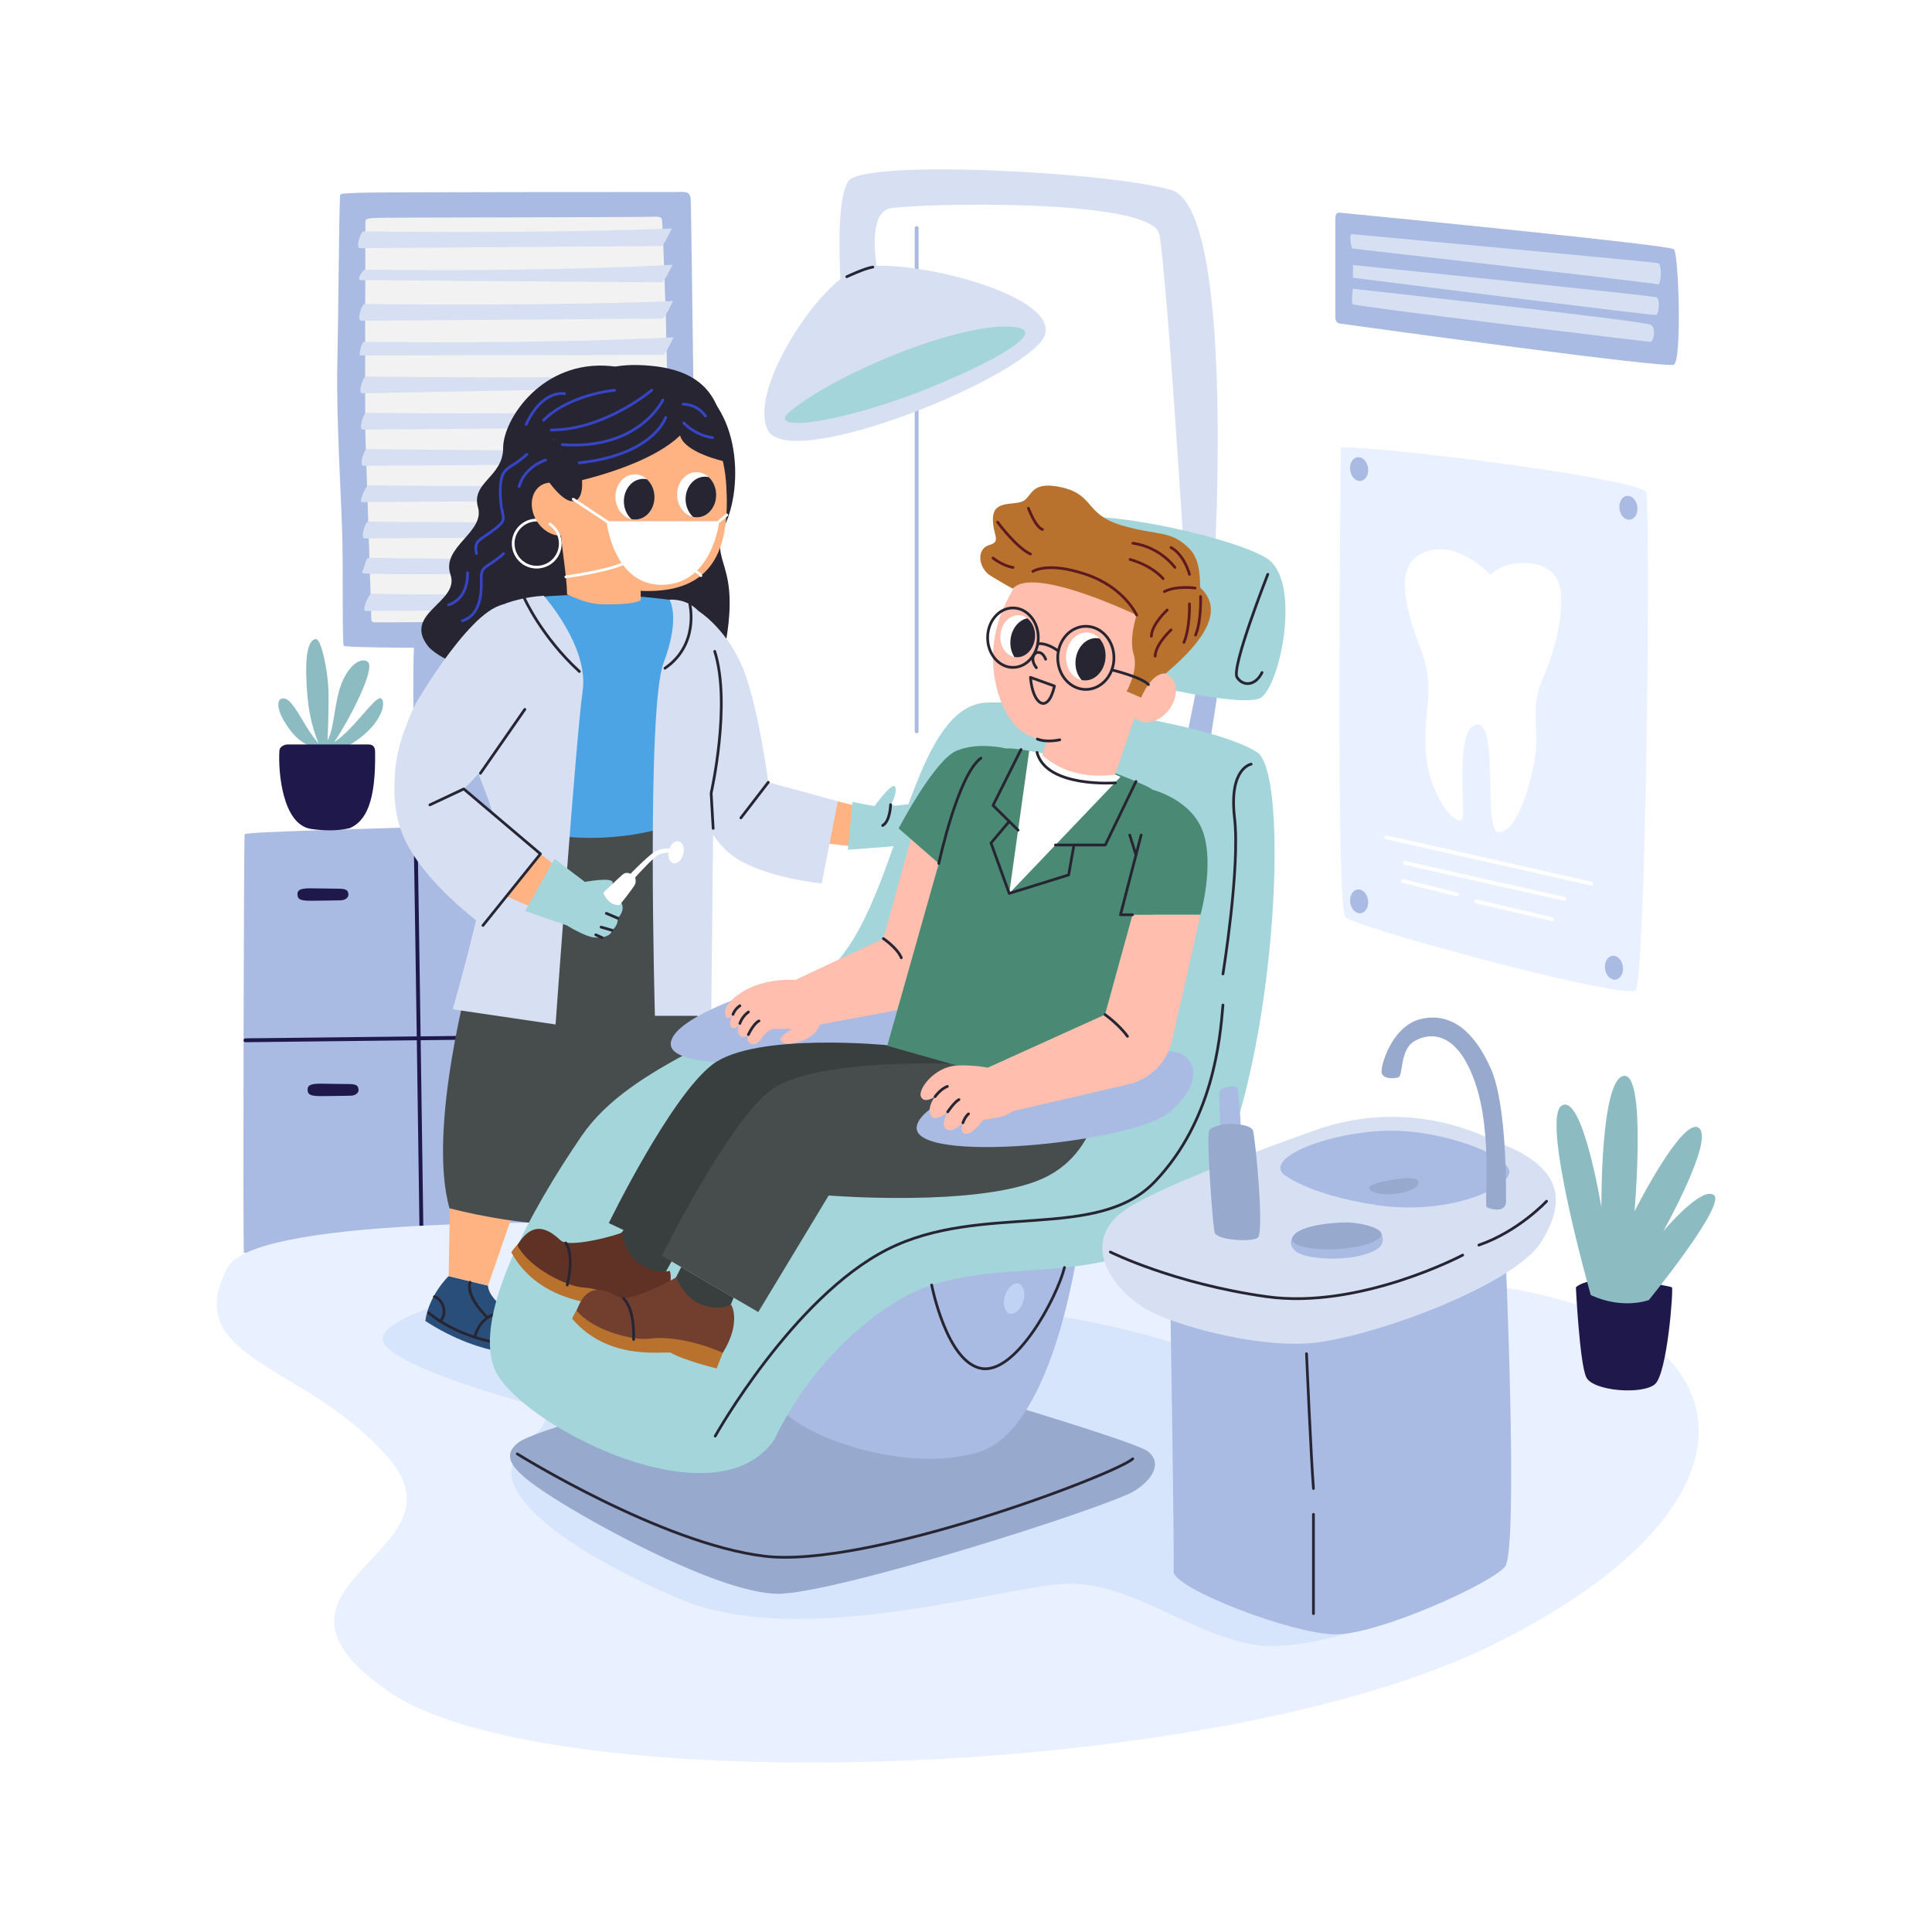 <?xml version="1.0" encoding="utf-8"?>
<!-- Generator: Adobe Illustrator 27.5.0, SVG Export Plug-In . SVG Version: 6.00 Build 0)  -->
<svg version="1.1" xmlns="http://www.w3.org/2000/svg" xmlns:xlink="http://www.w3.org/1999/xlink" x="0px" y="0px"
	 viewBox="0 0 500 500" style="enable-background:new 0 0 500 500;" xml:space="preserve">
<g id="BACKGROUND">
	<rect style="fill:#FFFFFF;" width="500" height="500"/>
</g>
<g id="OBJECTS">
	<g>
		<g>
			<g>
				<g>
					<path style="fill:#AABBE3;" d="M88.002,50.496c-0.303,6.966-0.403,30.742-0.707,44.069
						c-0.302,13.327,1.111,35.893,1.312,45.182c0.202,9.288-0.051,26.754,0.353,27.36c0.404,0.605,23.272,0.506,40.032,0.707
						c16.759,0.202,42.201-0.657,46.441-0.859c4.24-0.202,5.402-0.201,4.998-6.057c-0.405-5.856-1.464-105.967-1.667-109.19
						c-0.151-2.423-1.513-2.019-4.139-2.019c-2.626,0-78.346,0-81.779,0.201C89.414,50.091,88.203,49.991,88.002,50.496z"/>
					<path style="fill:#F2F2F2;" d="M96.685,161.048c5.906,0.152,72.995-0.757,75.267-0.757c2.271,0,2.271,0,2.422-1.211
						c0.152-1.212-1.968-69.058-1.968-72.693c0-3.635-0.909-28.472-1.06-29.228c-0.151-0.758,0-1.211-2.878-1.06
						c-2.877,0.15-70.268,0.15-71.632,0.302c-1.363,0.152-2.271,0.152-2.271,0.909c0,0.758-0.151,49.674,0,55.276
						c0.151,5.604,1.515,45.282,1.515,46.796C96.079,160.898,96.079,160.745,96.685,161.048z"/>
					<path style="fill:#D7DFF2;" d="M94.059,59.885c50.279,0.606,79.81-0.757,79.81-0.757s-2.12,4.544-2.726,4.544
						c-0.605,0-76.781,0.555-77.992,0.555C91.94,64.227,93.331,59.877,94.059,59.885z"/>
					<path style="fill:#D7DFF2;" d="M94.565,69.78c50.279,0.605,79.455-1.263,79.455-1.263s-2.119,4.544-2.726,4.544
						c-0.605,0-76.729-0.555-77.942-0.555C92.142,72.505,93.837,69.771,94.565,69.78z"/>
					<path style="fill:#D7DFF2;" d="M94.362,78.664c50.278,0.607,79.81-0.757,79.81-0.757s-2.121,4.543-2.727,4.543
						c-0.605,0-76.781,0.556-77.992,0.556C92.243,83.006,93.634,78.656,94.362,78.664z"/>
					<path style="fill:#D7DFF2;" d="M94.262,88.458c50.279,0.606,80.062-1.162,80.062-1.162s-2.12,4.543-2.725,4.543
						c-0.607,0-77.235,0.152-78.447,0.152C92.849,91.79,93.533,88.449,94.262,88.458z"/>
					<path style="fill:#D7DFF2;" d="M94.665,97.443c50.279,0.606,79.76-0.201,79.76-0.201s-0.91,3.029-1.515,3.029
						c-0.605,0-77.942,1.514-79.154,1.514C92.545,101.784,93.936,97.434,94.665,97.443z"/>
					<path style="fill:#D7DFF2;" d="M94.816,106.832c50.279,0.605,79.81-0.757,79.81-0.757s-2.12,4.543-2.725,4.543
						c-0.607,0-76.781,0.556-77.993,0.556S94.088,106.823,94.816,106.832z"/>
					<path style="fill:#D7DFF2;" d="M94.968,116.222c50.278,0.606,79.054,0.303,79.054,0.303s-1.364,3.483-1.971,3.483
						c-0.605,0-76.78,0.555-77.991,0.555C92.848,120.563,94.239,116.213,94.968,116.222z"/>
					<path style="fill:#D7DFF2;" d="M95.372,125.611c50.279,0.606,78.75-0.807,78.75-0.807s-2.019,4.644-2.625,4.644
						c-0.606,0-76.731,0.505-77.943,0.505C92.949,129.751,94.644,125.603,95.372,125.611z"/>
					<path style="fill:#D7DFF2;" d="M95.27,135.001c50.279,0.606,79.81-0.757,79.81-0.757s-2.12,4.543-2.726,4.543
						c-0.605,0-76.781,0.556-77.992,0.556C93.152,139.342,94.542,134.992,95.27,135.001z"/>
					<path style="fill:#D7DFF2;" d="M95.422,144.39c50.278,0.606,79.507-0.302,79.507-0.302s-1.111,3.634-1.716,3.634
						c-0.606,0-80.068,1.603-79.558,0.505C94.313,146.813,94.693,144.381,95.422,144.39z"/>
					<path style="fill:#D7DFF2;" d="M96.18,153.678c50.279,0.606,79.204-0.656,79.204-0.656s-1.059,4.594-1.666,4.594
						c-0.606,0-77.841,0.505-79.053,0.505C93.454,158.121,95.452,153.67,96.18,153.678z"/>
				</g>
				<g>
					<path style="fill:#AABBE3;" d="M63.106,324.194l91.964,0.441V163.917c-6.299,0-46.419,0.468-47.586,0.934
						c-1.166,0.466,0,49.218,0,49.218c-11.429,0.466-43.938,1.15-44.171,1.85C63.079,216.619,62.872,321.862,63.106,324.194z"/>
					<g>
						<g>
							<path style="fill:#1E194A;" d="M106.984,214.069c0.057,1.449,0.073,2.901,0.1,4.351c0.056,2.959,0.106,5.918,0.154,8.877
								c0.067,4.088,0.131,8.177,0.194,12.265c0.074,4.838,0.147,9.677,0.218,14.515c0.077,5.209,0.153,10.417,0.228,15.626
								c0.075,5.199,0.149,10.399,0.223,15.598c0.068,4.81,0.136,9.621,0.204,14.431c0.057,4.042,0.113,8.084,0.169,12.126
								c0.04,2.894,0.08,5.788,0.12,8.683c0.019,1.365,0.009,2.735,0.057,4.1c0.002,0.059,0.002,0.117,0.002,0.176
								c0.009,0.643,1.009,0.645,1,0c-0.013-0.937-0.026-1.873-0.039-2.81c-0.035-2.557-0.071-5.113-0.106-7.67
								c-0.053-3.797-0.106-7.594-0.159-11.391c-0.065-4.658-0.131-9.316-0.197-13.974c-0.073-5.139-0.146-10.279-0.22-15.418
								c-0.075-5.241-0.151-10.483-0.228-15.724c-0.073-4.964-0.147-9.927-0.222-14.891c-0.065-4.306-0.132-8.613-0.201-12.919
								c-0.052-3.27-0.106-6.539-0.165-9.809c-0.034-1.853-0.063-3.707-0.115-5.56c-0.005-0.194-0.011-0.388-0.019-0.582
								C107.959,213.427,106.959,213.424,106.984,214.069L106.984,214.069z"/>
						</g>
					</g>
					<g>
						<g>
							<path style="fill:#1E194A;" d="M63.521,269.727c0.814-0.009,1.627-0.018,2.441-0.028c2.215-0.025,4.429-0.051,6.644-0.076
								c3.275-0.037,6.551-0.075,9.826-0.112c3.996-0.046,7.993-0.091,11.989-0.137c4.378-0.05,8.755-0.1,13.133-0.15
								c4.419-0.05,8.838-0.101,13.257-0.151c4.12-0.047,8.241-0.094,12.361-0.141c3.482-0.04,6.964-0.079,10.446-0.119
								c2.504-0.029,5.007-0.057,7.511-0.086c1.184-0.014,2.373,0.004,3.556-0.04c0.05-0.002,0.101-0.001,0.152-0.002
								c0.643-0.007,0.645-1.007,0-1c-0.814,0.009-1.627,0.018-2.441,0.028c-2.215,0.025-4.429,0.051-6.644,0.076
								c-3.275,0.037-6.551,0.075-9.826,0.112c-3.997,0.046-7.993,0.091-11.99,0.137c-4.378,0.05-8.755,0.1-13.133,0.15
								c-4.419,0.05-8.838,0.101-13.257,0.151c-4.12,0.047-8.241,0.094-12.361,0.141c-3.482,0.04-6.964,0.079-10.446,0.119
								c-2.504,0.029-5.007,0.057-7.511,0.086c-1.184,0.013-2.373-0.004-3.556,0.041c-0.05,0.002-0.101,0.001-0.152,0.002
								C62.877,268.734,62.876,269.734,63.521,269.727L63.521,269.727z"/>
						</g>
					</g>
					<g>
						<g>
							<path style="fill:#1E194A;" d="M109.817,214.569c1.427-0.031,2.855-0.062,4.282-0.093c3.429-0.074,6.858-0.148,10.287-0.222
								c4.151-0.09,8.302-0.18,12.453-0.269c3.608-0.078,7.216-0.156,10.824-0.234c1.73-0.037,3.509,0.043,5.233-0.113
								c0.024-0.002,0.05-0.001,0.074-0.002c0.643-0.014,0.645-1.014,0-1c-1.427,0.031-2.855,0.062-4.282,0.093
								c-3.429,0.074-6.858,0.148-10.287,0.222c-4.151,0.09-8.302,0.179-12.453,0.269c-3.608,0.078-7.216,0.156-10.824,0.234
								c-1.73,0.037-3.509-0.043-5.233,0.113c-0.024,0.002-0.05,0.001-0.074,0.002C109.174,213.583,109.172,214.583,109.817,214.569
								L109.817,214.569z"/>
						</g>
					</g>
					<g>
						<path style="fill:#1E194A;" d="M127.015,173.387c-2.516,0-3.421,0.402-3.321,1.71c0.1,1.308,1.107,1.509,3.723,1.509
							c2.617,0,5.737-0.1,7.245-0.1c1.51,0,2.315-0.805,2.214-1.61c-0.101-0.805-0.303-1.409-2.415-1.409
							C132.347,173.487,129.33,173.387,127.015,173.387z"/>
					</g>
					<g>
						<path style="fill:#1E194A;" d="M127.19,229.894c-2.516,0-3.421,0.402-3.321,1.711c0.1,1.308,1.107,1.509,3.723,1.509
							c2.617,0,5.735-0.1,7.245-0.1c1.509,0,2.315-0.806,2.214-1.611c-0.101-0.804-0.302-1.408-2.415-1.408
							C132.523,229.995,129.505,229.894,127.19,229.894z"/>
					</g>
					<g>
						<path style="fill:#1E194A;" d="M80.304,229.894c-2.516,0-3.42,0.402-3.321,1.711c0.101,1.308,1.106,1.509,3.724,1.509
							c2.616,0,5.735-0.1,7.244-0.1s2.315-0.806,2.214-1.611c-0.101-0.804-0.301-1.408-2.415-1.408
							C85.637,229.995,82.62,229.894,80.304,229.894z"/>
					</g>
					<g>
						<path style="fill:#1E194A;" d="M82.928,280.454c-2.515,0-3.42,0.401-3.32,1.71c0.1,1.308,1.107,1.509,3.723,1.509
							c2.617,0,5.735-0.099,7.245-0.099s2.315-0.806,2.214-1.611c-0.101-0.804-0.302-1.409-2.415-1.409
							C88.261,280.554,85.243,280.454,82.928,280.454z"/>
					</g>
					<g>
						<path style="fill:#1E194A;" d="M127.015,279.754c-2.516,0-3.421,0.402-3.321,1.711c0.1,1.308,1.107,1.509,3.723,1.509
							c2.617,0,5.737-0.1,7.245-0.1c1.51,0,2.315-0.805,2.214-1.61c-0.101-0.804-0.303-1.409-2.415-1.409
							C132.347,279.854,129.33,279.754,127.015,279.754z"/>
					</g>
					<path style="fill:#8CBCC2;" d="M82.351,193.794c-4.454-1.133-6.57-3.548-8.684-6.945c-2.113-3.398-2.059-6.031-0.473-6.108
						c1.587-0.077,2.964,2.029,5.379,6.107c2.418,4.08,3.852,5.512,3.852,5.512c-1.813-4.682-2.944-8.908-3.172-17.667
						c-0.226-8.757,1.824-9.301,2.568-9.286c1.345,0.028,3.029,8.254,3.182,13.237c0.151,4.982-0.239,13.039-0.239,13.039
						c1.964-3.7,1.658-10.604,4-15.663c2.34-5.057,5.404-5.785,6.497-4.646c1.736,1.811-4.079,13.589-8.759,20.686
						c5.134-3.322,10.571-12.005,12.079-11.326c1.509,0.679,0.68,7.702-10.418,13.364C81.975,194.926,82.351,193.794,82.351,193.794
						z"/>
					<g>
						<path style="fill:#1E194A;" d="M72.308,194.322c-0.34,5.21,0.722,19.118,8.234,20.212c2.885,0.407,6.472,0.612,9.971-0.205
							c4.19-1.812,6.786-6.869,6.558-19.78c0-0.907-0.263-1.889-1.734-1.889c-1.473,0-19.82,0-20.838,0
							C73.479,192.661,72.308,193.34,72.308,194.322z"/>
					</g>
				</g>
			</g>
			<g>
				<path style="fill:#E9F0FF;" d="M58.952,328.006c-12.944,24.016,20.864,24.848,41.843,49.602
					c20.979,24.754-40.893,32.339,0,60.307c40.893,27.969,212.899,23.702,285.709-12.325s66.071-79.982,8.215-91.395
					C336.862,322.782,71.896,303.99,58.952,328.006z"/>
				<path style="fill:#D6E4FC;" d="M117.87,336.396c0,0-23.429,6.193-18,11.976c5.429,5.783,26.899,12.069,37.735,15.211
					c10.836,3.143-5.43,10.444-5.297,17.651c0.133,7.207,12.884,19.492,43.794,32.635c30.91,13.143,82.993-3.143,99.38-4
					c16.387-0.857,32.387,12.857,48.673,15.714c16.286,2.857,46.121-10.227,52.808-14.095c6.687-3.868,18.049-23.466-17.094-39.828
					c-35.143-16.363-64-33.618-124.571-33.848C174.728,337.583,117.87,336.396,117.87,336.396z"/>
			</g>
			<g>
				<path style="fill:#E9F0FF;" d="M347.025,115.805c0,0-1.456,118.79,1.165,121.544s72.287,21.451,75.054,18.939
					c2.767-2.512,4.01-125.282,2.767-128.843C424.767,123.884,357.455,115.42,347.025,115.805z"/>
				<path style="fill:#FFFFFF;" d="M385.676,148.73c0,0-8.055-8.916-16.513-6.005c-8.457,2.911-5.943,13.557-1.536,25.076
					c4.407,11.519,0.207,16.316,1.513,28.088c1.306,11.773,8.677,18.69,9.364,15.87c0.688-2.82-1.996-23.721,3.74-24.214
					c5.736-0.493,1.493,27.467,5.546,27.805c4.052,0.338,7.779-9.594,9.359-18.572c1.581-8.979-1.649-12.762,2.414-21.907
					c3.448-7.763,6.333-20.876,3.074-25.591C399.379,144.564,390.207,144.544,385.676,148.73z"/>
				<path style="fill:#AABBE3;" d="M354.051,232.947c0.236,1.7-0.607,3.221-1.882,3.398c-1.275,0.177-2.5-1.058-2.735-2.758
					c-0.236-1.7,0.607-3.221,1.882-3.398C352.591,230.012,353.816,231.247,354.051,232.947z"/>
				<path style="fill:#AABBE3;" d="M420.007,250.123c0.236,1.7-0.607,3.221-1.882,3.398c-1.275,0.177-2.5-1.058-2.735-2.758
					c-0.236-1.7,0.607-3.221,1.882-3.398C418.546,247.188,419.771,248.423,420.007,250.123z"/>
				<path style="fill:#AABBE3;" d="M354.051,121.079c0.236,1.7-0.607,3.221-1.882,3.398c-1.275,0.177-2.5-1.058-2.735-2.758
					c-0.236-1.7,0.607-3.221,1.882-3.398C352.591,118.144,353.816,119.379,354.051,121.079z"/>
				<path style="fill:#AABBE3;" d="M423.736,131.1c0.236,1.7-0.607,3.221-1.882,3.398c-1.275,0.177-2.499-1.058-2.735-2.758
					c-0.236-1.7,0.607-3.221,1.882-3.398S423.5,129.4,423.736,131.1z"/>
				
					<line style="fill:none;stroke:#FFFFFF;stroke-linecap:round;stroke-linejoin:round;stroke-miterlimit:10;" x1="358.734" y1="216.692" x2="411.872" y2="228.683"/>
				
					<line style="fill:none;stroke:#FFFFFF;stroke-linecap:round;stroke-linejoin:round;stroke-miterlimit:10;" x1="363.564" y1="223.323" x2="404.88" y2="232.645"/>
				
					<line style="fill:none;stroke:#FFFFFF;stroke-linecap:round;stroke-linejoin:round;stroke-miterlimit:10;" x1="363.046" y1="227.984" x2="377.029" y2="231.48"/>
				
					<line style="fill:none;stroke:#FFFFFF;stroke-linecap:round;stroke-linejoin:round;stroke-miterlimit:10;" x1="382.04" y1="233.266" x2="401.734" y2="237.889"/>
			</g>
			<g>
				<path style="fill:#1E194A;" d="M407.835,333.155c0,0,0.964,19.607,2.678,23.25c1.714,3.643,14.572,4.607,17.786,1.821
					c3.214-2.786,4.821-24.75,4.393-25.071C432.263,332.833,412.549,328.869,407.835,333.155z"/>
				<path style="fill:#8CBCC2;" d="M404.156,286.135c5.429-3.409,10.286,26.329,10.286,26.329s-0.286-32.881,5.714-34.023
					c6-1.143,2.857,35.041,2.857,35.041s12.34-24.47,16.599-21.613c4.258,2.857-9.17,26.786-9.17,26.786s10-11.896,13.143-9.341
					c3.143,2.555-16.857,27.126-16.857,27.126s-6.631,2.596-15.03-1.273C411.698,335.167,398.728,289.544,404.156,286.135z"/>
			</g>
			<g>
				<path style="fill:#AABBE3;" d="M345.579,58.093V82.21c0,0.78,0.488,1.435,1.147,1.526c10.166,1.409,84.535,11.668,86.483,10.635
					c2.091-1.109,1.255-28.636,0-29.861c-1.123-1.096-71.814-8.041-86.398-9.463C345.365,54.906,345.579,56.389,345.579,58.093z"/>
				<path style="fill:#D7DFF2;" d="M349.941,60.599c0,0,78.006,7.202,79.145,7.497c1.139,0.295,0.809,5.848-0.045,5.489
					c-0.853-0.359-79.131-9.275-79.131-9.275S348.844,60.497,349.941,60.599z"/>
				<path style="fill:#D7DFF2;" d="M350.161,68.592c0,0,77.572,7.912,78.568,8.348c0.995,0.436,0.536,4.286-0.037,4.566
					c-0.573,0.281-78.557-9.633-78.557-9.633L350.161,68.592z"/>
				<path style="fill:#D7DFF2;" d="M350.111,74.732c0,0,75.571,8.32,77.132,9.332c1.562,1.012,0.535,4.428-0.036,4.424
					c-0.571-0.005-76.705-9.189-77.129-9.764C349.654,78.15,350.111,74.732,350.111,74.732z"/>
			</g>
		</g>
		
			<line style="fill:none;stroke:#AABBE3;stroke-linecap:round;stroke-linejoin:round;stroke-miterlimit:10;" x1="237.228" y1="59.012" x2="237.228" y2="189.264"/>
	</g>
	<g>
		<g>
			<g>
				<path style="fill:#FFB383;" d="M216.208,207.244l-3.538,10.882c0,0,9.734,1.31,12.26,0.936l1.217-9.363L216.208,207.244z"/>
				<path style="fill:#272532;" d="M158.09,94.741c-17.656-1.706-27.878,13.699-27.878,21.207c0,7.508-8.363,8.873-6.505,15.357
					c1.858,6.484-9.602,10.238-7.124,17.405c2.478,7.167-12.39,9.897-5.885,18.429c6.505,8.532,71.242,27.643,76.508,2.389
					c5.266-25.254-4.336-22.865,0.62-34.127c4.956-11.262,3.407-34.468-14.248-38.564"/>
				<path style="fill:#2A4E7A;" d="M116.108,330.253c0,0-5.1,4.855-6.041,11.611c15.243,9.864,27.36,8.596,27.36,8.596l1.159-4.202
					c0.32-1.02,0.001-1.989-0.869-2.635c-2.696-2.002-11.234-6.525-11.422-10.9L116.108,330.253z"/>
				<path style="fill:#FFB383;" d="M123.633,271.602c0,0-6.648,11.19-6.929,26.225c-0.292,15.655-0.597,32.426-0.597,32.426
					l10.187,2.47l25.42-73.545c-5.388-12.216-10.034-18.223-13.937-18.024C132.708,241.413,127.632,251.695,123.633,271.602z"/>
				
					<path style="fill:none;stroke:#272532;stroke-width:0.709;stroke-linecap:round;stroke-linejoin:round;stroke-miterlimit:10;" d="
					M110.935,339.721c0,0,8.997,8.505,26.67,8.651"/>
				
					<path style="fill:none;stroke:#272532;stroke-width:0.709;stroke-linecap:round;stroke-linejoin:round;stroke-miterlimit:10;" d="
					M131.908,339.852c0,0-6.756-1.533-9.03,6.074"/>
				
					<path style="fill:none;stroke:#272532;stroke-width:0.709;stroke-linecap:round;stroke-linejoin:round;stroke-miterlimit:10;" d="
					M126.12,340.949c0,0-5.631-5.258-4.48-9.106"/>
				
					<path style="fill:none;stroke:#272532;stroke-width:0.709;stroke-linecap:round;stroke-linejoin:round;stroke-miterlimit:10;" d="
					M113.918,341.98c2.172-2.373,0.406-5.923-1.5-6.396"/>
				<path style="fill:#2A4E7A;" d="M163.446,334.154c0,0-3.495,6.113-2.462,12.855c17.43,5.085,28.676,0.399,28.676,0.399
					l-0.093-4.358c0.014-1.069-0.568-1.906-1.587-2.276c-3.157-1.145-12.632-3.033-14.066-7.172L163.446,334.154z"/>
				<path style="fill:#AC290E;" d="M155.005,275.636c0,0-3.165,16.637,0.874,31.122c4.205,15.083,7.568,27.395,7.568,27.395
					l10.468-0.551l4.437-77.913c-8.661-10.16-14.833-14.586-18.516-13.277C155.051,244.113,153.134,255.419,155.005,275.636z"/>
				
					<path style="fill:none;stroke:#272532;stroke-width:0.709;stroke-linecap:round;stroke-linejoin:round;stroke-miterlimit:10;" d="
					M161.203,344.707c0,0,11.056,5.572,28.031,0.648"/>
				<path style="fill:#474D4D;" d="M122.007,250.502c0,0,0.069-21.643,11.914-37.438c12.074-2.905,33.031-6.808,37.587,0.272
					c0,0,11.922,9.994,9.005,40.397l0.41,58.973c0,0-24.943,10.047-64.599,0C110.434,291.743,122.007,250.502,122.007,250.502z"/>
				<path style="fill:#4DA4E4;" d="M183.687,173.698c-0.114-0.843-0.244-1.694-0.386-2.554c-0.762-4.619-0.828-9.884-4.747-13.116
					c-2.326-1.918-4.395-2.696-5.5-2.839c-5.759-0.743-12.233-1.252-19.305-1.286c-5.017-0.025-9.741,0.192-14.132,0.567
					c-2.743,0.234-5.322,0.904-7.646,1.925c-8.959,3.936-12.739,13.141-9.165,21.182c1.146,2.579,2.877,8.011,4.583,14.131
					c2.149,7.711,4.256,16.514,5.096,22.089c4.58,1.404,11.793,3.087,20.783,3.044c7.943-0.038,14.41-1.409,18.765-2.648
					c-0.438,0.125,1.101-6.757,1.2-7.031c1.752-4.831,5.185-8.507,7.379-13.09C183.712,187.596,184.641,180.763,183.687,173.698z"/>
				<path style="fill:#FFB383;" d="M165.817,155.379c-2.318,1.009-5.707,1.061-9.799,1.016c-3.851-0.042-7.033-1.597-9.276-2.574
					c0-5.022-1.738-13.673-1.738-18.695l20.814,5.187V155.379z"/>
				<path style="fill:#FFB383;" d="M187.965,125.668c0.919,15.153-2.532,27.086-19.847,27.291
					c-17.315,0.205-24.012-11.607-24.931-26.761c-0.919-15.153,0.422-27.462,17.737-27.667
					C178.24,98.326,187.046,110.515,187.965,125.668z"/>
				<path style="fill:#FFFFFF;" d="M169.379,128.434c0.105,3.223-2.062,5.923-4.857,6.018c-0.384,0.018-0.751-0.026-1.118-0.105
					l-0.009-0.009c-2.263-0.507-4.027-2.769-4.123-5.547c-0.105-3.232,2.062-5.922,4.857-6.027c1.24-0.044,2.402,0.437,3.311,1.275
					C168.566,125.071,169.318,126.643,169.379,128.434z"/>
				<path style="fill:#272532;" d="M169.379,128.434c0.105,3.223-2.062,5.923-4.857,6.018c-0.384,0.018-0.751-0.026-1.118-0.105
					l-0.009-0.009c-1.127-1.031-1.869-2.603-1.931-4.385c-0.105-3.223,2.062-5.923,4.857-6.019c0.384-0.017,0.751,0.018,1.118,0.105
					C168.566,125.071,169.318,126.643,169.379,128.434z"/>
				<path style="fill:none;" d="M169.379,128.434c0.105,3.223-2.062,5.923-4.857,6.018c-0.384,0.018-0.751-0.026-1.118-0.105
					l-0.009-0.009c-2.263-0.507-4.027-2.769-4.123-5.547c-0.105-3.232,2.062-5.922,4.857-6.027c1.24-0.044,2.402,0.437,3.311,1.275
					C168.566,125.071,169.318,126.643,169.379,128.434z"/>
				<path style="fill:#FFFFFF;" d="M185.347,127.866c0.105,3.223-2.062,5.922-4.857,6.019c-0.384,0.017-0.751-0.018-1.118-0.105
					c-2.271-0.498-4.036-2.769-4.132-5.556c-0.105-3.232,2.061-5.922,4.857-6.027c1.24-0.044,2.402,0.437,3.311,1.275
					c0,0,0.009,0,0.009,0.009C184.543,124.512,185.286,126.084,185.347,127.866z"/>
				<path style="fill:#272532;" d="M185.347,127.866c0.105,3.223-2.062,5.922-4.857,6.019c-0.384,0.017-0.751-0.018-1.118-0.105
					c-1.127-1.031-1.878-2.603-1.939-4.394c-0.105-3.223,2.062-5.922,4.857-6.019c0.384-0.017,0.751,0.026,1.118,0.105
					c0,0,0.009,0,0.009,0.009C184.543,124.512,185.286,126.084,185.347,127.866z"/>
				<path style="fill:none;" d="M185.347,127.866c0.105,3.223-2.062,5.922-4.857,6.019c-0.384,0.017-0.751-0.018-1.118-0.105
					c-2.271-0.498-4.036-2.769-4.132-5.556c-0.105-3.232,2.061-5.922,4.857-6.027c1.24-0.044,2.402,0.437,3.311,1.275
					c0,0,0.009,0,0.009,0.009C184.543,124.512,185.286,126.084,185.347,127.866z"/>
				
					<path style="fill:none;stroke:#FFFFFF;stroke-width:0.709;stroke-linecap:round;stroke-linejoin:round;stroke-miterlimit:10;" d="
					M142.315,135.626c-0.973-0.657-2.146-1.041-3.409-1.041c-3.367,0-6.097,2.73-6.097,6.097c0,2.143,1.106,4.028,2.779,5.116"/>
				<path style="fill:#FFB383;" d="M149.473,130.418c1.295,3.715-0.204,7.325-3.349,8.063c-3.145,0.738-6.744-1.676-8.039-5.391
					c-1.295-3.715,0.204-7.325,3.349-8.063C144.579,124.289,148.178,126.702,149.473,130.418z"/>
				
					<path style="fill:none;stroke:#272532;stroke-width:0.709;stroke-linecap:round;stroke-linejoin:round;stroke-miterlimit:10;" d="
					M181.334,338.824c0,0-6.912,0.467-6.912,8.407"/>
				
					<path style="fill:none;stroke:#272532;stroke-width:0.709;stroke-linecap:round;stroke-linejoin:round;stroke-miterlimit:10;" d="
					M176.103,341.533c0,0-6.901-3.424-6.901-7.441"/>
				
					<path style="fill:none;stroke:#272532;stroke-width:0.709;stroke-linecap:round;stroke-linejoin:round;stroke-miterlimit:10;" d="
					M164.707,346.016c1.401-2.895-1.308-5.791-3.269-5.698"/>
				<path style="fill:#D7DFF2;" d="M140.702,154.164c0,0,11.769,13.17,10.088,24.659c-1.681,11.489-7.005,86.308-7.005,86.308
					l-26.621-3.923c0,0,12.33-42.593,10.088-51.561C125.009,200.681,101.471,157.247,140.702,154.164z"/>
				<path style="fill:#D7DFF2;" d="M173.261,155.189c0,0,2.956,4.579-1.528,16.348c-4.483,11.769-2.242,91.352-2.242,91.352h14.572
					c0,0,0.56-50.72,0.56-56.604C184.623,200.4,193.003,154.533,173.261,155.189z"/>
				<path style="fill:#272532;" d="M187.498,119.417c0,0-10.368-2.242-11.489-6.725c-8.967,8.687-29.984,12.61-29.984,12.61
					c-7.846-18.775,1.962-31.385,19.335-30.824C180.768,94.974,188.339,101.483,187.498,119.417z"/>
				
					<path style="fill:none;stroke:#3545C3;stroke-width:0.709;stroke-linecap:round;stroke-linejoin:round;stroke-miterlimit:10;" d="
					M172.282,108.029c0,0-3.252,10.297-24.207,11.923"/>
				<path style="fill:#272532;" d="M149.669,119.977c2.774,7.766-0.28,15.973-8.967,2.802
					C132.015,109.609,146.867,112.131,149.669,119.977z"/>
				
					<path style="fill:none;stroke:#272532;stroke-width:0.709;stroke-linecap:round;stroke-linejoin:round;stroke-miterlimit:10;" d="
					M135.658,154.725c0,0,4.483,10.088,14.291,19.055"/>
				
					<path style="fill:none;stroke:#272532;stroke-width:0.709;stroke-linecap:round;stroke-linejoin:round;stroke-miterlimit:10;" d="
					M172.086,172.939c8.967-6.165,6.445-16.533,6.445-16.533"/>
				<path style="fill:#D7DFF2;" d="M137.787,176.862c0,0-14.459,33.575-28.75,32.174c-14.291-1.401-1.514-26.85-1.514-26.85
					s15.692-27.181,24.379-25.78"/>
				
					<line style="fill:none;stroke:#272532;stroke-width:0.709;stroke-linecap:round;stroke-linejoin:round;stroke-miterlimit:10;" x1="124.336" y1="200.12" x2="135.825" y2="183.587"/>
				
					<path style="fill:none;stroke:#3545C3;stroke-width:0.709;stroke-linecap:round;stroke-linejoin:round;stroke-miterlimit:10;" d="
					M171.559,103.513c0,0-6.142,13.007-26.014,11.562"/>
				
					<path style="fill:none;stroke:#3545C3;stroke-width:0.709;stroke-linecap:round;stroke-linejoin:round;stroke-miterlimit:10;" d="
					M168.669,100.984c0,0-12.104,10.297-26.014,10.297"/>
				
					<path style="fill:none;stroke:#3545C3;stroke-width:0.709;stroke-linecap:round;stroke-linejoin:round;stroke-miterlimit:10;" d="
					M159.094,100.984c0,0-11.682,1.023-18.426,7.768"/>
				
					<path style="fill:none;stroke:#3545C3;stroke-width:0.709;stroke-linecap:round;stroke-linejoin:round;stroke-miterlimit:10;" d="
					M176.979,109.475c0,0,2.71,3.071,7.407,3.794"/>
				
					<path style="fill:none;stroke:#3545C3;stroke-width:0.709;stroke-linecap:round;stroke-linejoin:round;stroke-miterlimit:10;" d="
					M176.798,104.597c0,0,3.432-0.181,5.781,3.071"/>
				
					<path style="fill:none;stroke:#3545C3;stroke-width:0.709;stroke-linecap:round;stroke-linejoin:round;stroke-miterlimit:10;" d="
					M136.332,117.604c-4.697,4.336-6.865,2.71-6.865,9.755c0,7.045,2.529,6.503-1.445,9.575c-3.974,3.071-5.419,2.89-4.697,6.323"/>
				
					<path style="fill:none;stroke:#3545C3;stroke-width:0.709;stroke-linecap:round;stroke-linejoin:round;stroke-miterlimit:10;" d="
					M130.326,143.302c-4.516,3.974-5.962,2.89-5.781,6.865c0.181,3.974-0.542,9.213-4.878,10.478"/>
				
					<path style="fill:none;stroke:#3545C3;stroke-width:0.709;stroke-linecap:round;stroke-linejoin:round;stroke-miterlimit:10;" d="
					M120.977,148.224c0,0,0.542,6.503-4.878,8.31"/>
				
					<path style="fill:none;stroke:#3545C3;stroke-width:0.709;stroke-linecap:round;stroke-linejoin:round;stroke-miterlimit:10;" d="
					M141.21,119.049c0,0-5.42,1.626-6.865,6.865"/>
				
					<path style="fill:none;stroke:#3545C3;stroke-width:0.709;stroke-linecap:round;stroke-linejoin:round;stroke-miterlimit:10;" d="
					M146.088,101.887c0,0-5.6-1.265-9.936,7.949"/>
				
					<path style="fill:none;stroke:#FFFFFF;stroke-width:0.709;stroke-linecap:round;stroke-linejoin:round;stroke-miterlimit:10;" d="
					M135.588,145.798c0.955,0.621,2.095,0.981,3.318,0.981c3.367,0,6.097-2.73,6.097-6.097c0-2.105-1.066-3.96-2.688-5.056"/>
				<path style="fill:#FFFFFF;" d="M186.16,134.898H156.96c0,0,1.747,16.77,14.6,16.458
					C184.413,151.044,186.16,134.898,186.16,134.898z"/>
				
					<line style="fill:none;stroke:#FFFFFF;stroke-width:0.709;stroke-linecap:round;stroke-linejoin:round;stroke-miterlimit:10;" x1="148.349" y1="129.194" x2="157.804" y2="135.457"/>
				
					<path style="fill:none;stroke:#FFFFFF;stroke-width:0.709;stroke-linecap:round;stroke-linejoin:round;stroke-miterlimit:10;" d="
					M146.45,149.293c0,0,10.59-1.44,15.011-3.495"/>
				
					<line style="fill:none;stroke:#FFFFFF;stroke-width:0.709;stroke-linecap:round;stroke-linejoin:round;stroke-miterlimit:10;" x1="186.16" y1="134.898" x2="188.101" y2="133.261"/>
				
					<path style="fill:none;stroke:#FFFFFF;stroke-width:0.709;stroke-linecap:round;stroke-linejoin:round;stroke-miterlimit:10;" d="
					M181.39,148.98c0,0-0.475-0.741-1.284-1.055"/>
				<path style="fill:#D7DFF2;" d="M118.546,202.456l21.318,18.531L124.996,239.5c0,0-16.018-11.399-20.885-23.753
					c-4.867-12.354,0.478-26.483,0.478-26.483L118.546,202.456z"/>
				<path style="fill:#D7DFF2;" d="M180.748,158.123c0,0,6.598,4.027,10.966,13.511c4.368,9.484,7.113,30.823,7.113,30.823
					l18.003,4.891l-4.16,21.271c0,0-14.353-1.329-22.397-6.695c-8.044-5.366-10.415-16.722-10.415-16.722L180.748,158.123z"/>
				
					<path style="fill:none;stroke:#272532;stroke-width:0.709;stroke-linecap:round;stroke-linejoin:round;stroke-miterlimit:10;" d="
					M184.566,214.382l-0.521-9.117c0,0,5.235-23.024,0.93-36.688"/>
				<polygon style="fill:#FFB383;" points="139.864,220.988 131.071,231.936 145.742,238.386 150.954,229.687 				"/>
				<path style="fill:#A3D5DB;" d="M143.518,222.275l-7.58,13.477L146.7,239.5c0,0,4.705,2.929,7.125,3.116
					c2.421,0.187,4.418-0.499,4.542-1.872c0,0,1.622-0.998,1.497-3.12c0,0,1.497-1.373,1.248-3.057
					c-0.249-1.685-2.168-3.151-5.023-3.525c0,0,2.387-1.076,2.48-2.62c0.094-1.544-7.207-0.187-7.207-0.187L143.518,222.275z"/>
				<path style="fill:#A3D5DB;" d="M241.195,211.394c-0.419-0.56-2.487-0.653-4.503-0.601l0.011-0.31
					c2.237-0.385,4.483-1.165,3.839-1.962c-0.905-1.119-8.72,0-8.72,0l0,0l-1.337-0.279l0,0c1.424-1.928,1.946-5.559,0.386-4.685
					c-1.35,0.756-3.896,4.169-4.559,5.077l-5.674-1.083l-1.229,12.354l10.463-0.775l6.551-0.772l0.002-0.049
					c1.955-0.223,3.67-0.74,3.179-1.491c-0.296-0.452-1.593-0.688-3.098-0.807l0.006-0.159c2.268-0.158,4.589-0.708,4.028-1.567
					c-0.35-0.535-2.103-0.767-3.942-0.86l0.005-0.138C239.043,213.048,241.87,212.297,241.195,211.394z"/>
				<path style="fill:#FFFFFF;" d="M175.667,217.745c-0.927-0.231-1.944,0.588-2.427,1.875c-1.267-0.077-3.135,0.127-4.827,1.564
					c-2.901,2.465-5.241,4.96-5.241,4.96s-1.061-0.655-2.031,0.187c-0.97,0.842-5.051,4.711-5.051,4.711
					c1.622,3.744,4.305,3.151,4.305,3.151s3.713-4.617,3.993-5.428c0.281-0.811,0-1.685,0-1.685s4.773-5.335,6.146-5.927
					c0.668-0.288,1.637-0.443,2.458-0.527c-0.161,1.344,0.354,2.521,1.27,2.749c1.036,0.258,2.191-0.792,2.579-2.347
					C177.229,219.473,176.703,218.003,175.667,217.745z"/>
				
					<polyline style="fill:none;stroke:#272532;stroke-width:0.709;stroke-linecap:round;stroke-linejoin:round;stroke-miterlimit:10;" points="
					111.26,208.299 120.027,204.179 139.864,220.988 124.996,239.5 				"/>
				
					<line style="fill:none;stroke:#272532;stroke-width:0.709;stroke-linecap:round;stroke-linejoin:round;stroke-miterlimit:10;" x1="198.826" y1="202.456" x2="191.749" y2="211.664"/>
				
					<path style="fill:none;stroke:#272532;stroke-width:0.709;stroke-linecap:round;stroke-linejoin:round;stroke-miterlimit:10;" d="
					M235.924,209.036c0,0-0.094,5.534,0,8.248"/>
				
					<path style="fill:none;stroke:#272532;stroke-width:0.709;stroke-linecap:round;stroke-linejoin:round;stroke-miterlimit:10;" d="
					M230.484,208.242c0,0-0.082,4.268-2.048,5.391"/>
				
					<line style="fill:none;stroke:#272532;stroke-width:0.709;stroke-linecap:round;stroke-linejoin:round;stroke-miterlimit:10;" x1="159.865" y1="237.625" x2="156.933" y2="236.377"/>
				
					<line style="fill:none;stroke:#272532;stroke-width:0.709;stroke-linecap:round;stroke-linejoin:round;stroke-miterlimit:10;" x1="158.368" y1="240.744" x2="155.56" y2="239.933"/>
				
					<line style="fill:none;stroke:#272532;stroke-width:0.709;stroke-linecap:round;stroke-linejoin:round;stroke-miterlimit:10;" x1="155.81" y1="242.646" x2="154.187" y2="241.93"/>
			</g>
			<g>
				<g>
					<path style="fill:#D7DFF2;" d="M303.069,49.154c-16.536-4.742-79.801-7.986-83.545-2.246c-2.76,4.232-2.4,18.225-2.02,25.289
						c-10.165,8.229-23.4,30.365-18.725,39.197c5.293,9.998,57.698-9.998,69.918-22.152c10.653-10.596-25.86-20.917-41.859-20.458
						c-0.778-5.64-1.108-14.065,3.667-14.888c7.238-1.248,67.636-2.745,69.522,6.739c1.886,9.484,6.378,82.2,6.378,82.2l7.958,1.584
						C314.363,144.419,319.605,53.896,303.069,49.154z"/>
					<path style="fill:#A3D5DB;" d="M204.177,106.739c11.763-10.021,43.931-23.212,57.695-22.184
						c13.765,1.028-17.215,15.03-32.653,19.953C209.113,110.92,199.796,110.471,204.177,106.739z"/>
				</g>
				<g>
					<path style="fill:#97A9CC;" d="M171.283,361.927c0,0-33.024,7.862-37.403,11.605c-4.379,3.744-1.384,7.487,11.344,15.349
						c12.729,7.862,41.522,23.211,55.765,23.585c14.242,0.374,86.682-22.649,92.859-26.767c6.177-4.118,5.99-8.049,3.182-10.108
						c-2.808-2.059-29.388-10.108-37.437-12.541C251.545,360.616,171.283,361.927,171.283,361.927z"/>
					<path style="fill:#AABBE3;" d="M279.435,320.122c0,0-6.042,49.416-26.107,55.656c-20.065,6.239-50.014-5.491-52.26-13.228
						C198.822,354.814,245.243,320.621,279.435,320.122z"/>
					<polygon style="fill:#AABBE3;" points="315.624,176.105 312.515,196.207 306.406,194.299 310.068,176.105 					"/>
					<path style="fill:#A3D5DB;" d="M327.729,144.419c9.172,5.616,3.744,32.468-1.31,36.076c-5.054,3.607-49.277-7.27-55.805-11.659
						s1.175-32.158,7.712-34.558C284.864,131.878,318.557,138.804,327.729,144.419z"/>
					<polygon style="fill:#AABBE3;" points="283.571,167.105 280.462,187.206 274.352,185.299 278.015,167.105 					"/>
					<path style="fill:#A3D5DB;" d="M200.44,372.534c0,0,9.863-23.022,32.824-36.469c22.961-13.447,56.116,0.435,76.028-23.025
						c19.912-23.46,25.573-111.898,16.089-118.313c-9.484-6.416-48.953-13.451-69.786-12.911
						c-20.833,0.54-22.745,54.634-42.328,70.282c-19.583,15.648-49.68,22.76-62.76,41.898c-13.08,19.138-28.055,46.27-22.564,60.158
						S184.837,395.182,200.44,372.534z"/>
					<polygon style="fill:#393F3F;" points="162.656,316.711 159.96,320.139 169.27,334.558 175.594,323.267 					"/>
					<path style="fill:#AABBE3;" d="M241.189,250.708c-17.035-4.245-66.08,9.172-67.577,19.093
						c-1.497,9.921,55.968,4.384,65.514-3.798C248.672,257.821,244.945,251.644,241.189,250.708z"/>
					<path style="fill:#B9722E;" d="M168.702,340.63l-2.375,3.642c0,0-7.853-3.724-10.872-6.441
						c-2.466-0.81-16.296-1.295-23.147-13.748c0.822-1.261,2.284-2.703,2.284-2.703S164.963,333.201,168.702,340.63z"/>
					<path style="fill:#603226;" d="M173.361,328.895c0,0,1.766,4.945-4.658,11.735c-6.82-4.847-13.745-7.196-17.783-7.433
						c-4.037-0.237-13.824-4.823-17.039-10.912c4.378-7.326,8.824-3.429,11.211-1.273c2.387,2.156,15.509-1.615,15.783-2.035
						C162.403,327.959,169.798,329.766,173.361,328.895z"/>
					
						<path style="fill:none;stroke:#272532;stroke-width:0.709;stroke-linecap:round;stroke-linejoin:round;stroke-miterlimit:10;" d="
						M146.797,332.555c0,0,1.978-7.394-0.388-10.884"/>
					<path style="fill:#393F3F;" d="M274.436,272.201c0,0-3.545,20.54-20.215,28.027c-16.67,7.487-54.169-2.792-54.169-2.792
						l-23.96,27.89l-18.531-8.798c0,0,15.786-32.508,26.767-40.993c10.981-8.486,45.735-5.007,45.735-5.007l4.745-7.863
						L274.436,272.201z"/>
					<path style="fill:#474D4D;" d="M285.238,276.945c0,0,1.243,20.592-15.426,28.08c-16.67,7.487-55.354,4.368-55.354,4.368
						l-18.219,30.169l-24.955-14.575c0,0,16.968-34.188,27.95-42.674c10.981-8.486,46.421-6.988,46.421-6.988l4.745-7.863
						L285.238,276.945z"/>
					<path style="fill:#FFBEAE;" d="M235.733,217.078l-7.113,25.831l-25.113,11.796l4.385,11.235l26.785-4.981
						c5.634-1.308,10.024-5.723,11.299-11.365l7.351-32.516H235.733z"/>
					<path style="fill:#4A8A74;" d="M262.731,193.781c5.038,0.636,10.611,1.673,16.555,3.317c6.441,1.782,12.153,3.956,17.095,6.195
						c5.826,2.639,8.829,9.154,7.088,15.308l-19.105,67.534l-54.75-15.488l19.105-67.536
						C250.455,196.975,256.404,192.982,262.731,193.781z"/>
					<path style="fill:#FFFFFF;" d="M289.984,201.046l-28.795,30.167l5.169-36.915c4.044,0.64,8.375,1.54,12.927,2.799
						C284.516,198.546,285.737,199.257,289.984,201.046z"/>
					<path style="fill:#FFBEAE;" d="M269.788,195.502c1.726,1.499,4.435,3.364,8.311,4.413c3.88,1.05,7.615,0.941,10.482,0.573
						c1.897-5.523,3.857-11.233,5.885-17.137l-20.466-2.741L269.788,195.502z"/>
					<path style="fill:#FFBEAE;" d="M259.538,157.761c-6.026,14.066-0.364,29.543,6.702,32.575
						c14.063,6.034,28.501-0.845,34.527-14.911c6.026-14.066,4.363-28.274-9.703-34.301S265.564,143.695,259.538,157.761z"/>
					
						<path style="fill:none;stroke:#272532;stroke-width:0.709;stroke-linecap:round;stroke-linejoin:round;stroke-miterlimit:10;" d="
						M270.614,170.613c-1.369-3.639-4.984-1.072-2.395,2.195"/>
					
						<path style="fill:none;stroke:#272532;stroke-width:0.709;stroke-linecap:round;stroke-linejoin:round;stroke-miterlimit:10;" d="
						M272.893,177.547c-1.694,7.477-5.641,4.881-6.208-2.244L272.893,177.547z"/>
					<path style="fill:#FFBEAE;" d="M294.167,177.31c-2.351,3.088-2.384,7.018-0.073,8.777c2.311,1.759,6.09,0.682,8.441-2.407
						c2.351-3.088,2.384-7.018,0.073-8.777C300.297,173.144,296.518,174.221,294.167,177.31z"/>
					
						<path style="fill:none;stroke:#272532;stroke-width:0.709;stroke-linecap:round;stroke-linejoin:round;stroke-miterlimit:10;" d="
						M274.263,191.455c0,0-3.311,0.812-5.797-0.183"/>
					<path style="fill:#B9722E;" d="M310.58,152.015c-0.003-3.132-0.171-7.344-2.745-9.992c-4.766-4.904-7.997-3.26-17.543-6.067
						c-9.546-2.808-7.019-7.821-15.349-9.787c-8.33-1.965-7.793,2.433-10.261,3.557c-2.468,1.123-7.39-0.275-7.69,4.121
						c-0.3,4.396,2.414,6.268-0.955,7.204s-3.001,5.938,0.468,8.049c3.431,2.087,5.61,3.267,5.643,3.244
						c5.16-6.052,32.015,6.841,32.015,6.841s-2.072,6.098-0.765,10.163c1.307,4.066-1.82,9.585-1.82,9.585s0,0,3.735,1.6
						c3.163-7.028,6.338-6.223,6.338-6.223C315.936,162.24,314.796,156.025,310.58,152.015z"/>
					
						<path style="fill:none;stroke:#5E1A1E;stroke-width:0.709;stroke-linecap:round;stroke-linejoin:round;stroke-miterlimit:10;" d="
						M307.827,156.271c0,0,0.197,6.181-1.422,9.959"/>
					
						<path style="fill:none;stroke:#5E1A1E;stroke-width:0.709;stroke-linecap:round;stroke-linejoin:round;stroke-miterlimit:10;" d="
						M310.709,154.38c0,0,0.273,6.179-1.299,9.976"/>
					
						<path style="fill:none;stroke:#5E1A1E;stroke-width:0.709;stroke-linecap:round;stroke-linejoin:round;stroke-miterlimit:10;" d="
						M303.069,163.024c0,0-3.973,3.582-4.12,6.771"/>
					
						<path style="fill:none;stroke:#5E1A1E;stroke-width:0.709;stroke-linecap:round;stroke-linejoin:round;stroke-miterlimit:10;" d="
						M302.087,157.865c0,0-3.973,3.582-4.12,6.771"/>
					
						<path style="fill:none;stroke:#272532;stroke-width:0.709;stroke-linecap:round;stroke-linejoin:round;stroke-miterlimit:10;" d="
						M288.67,202.603c0,0-17.857,1.355-20.293-7.876"/>
					<path style="fill:#AABBE3;" d="M304.834,272.453c-17.035-4.245-66.08,9.172-67.577,19.093
						c-1.497,9.921,55.968,4.384,65.514-3.798C312.317,279.566,308.59,273.389,304.834,272.453z"/>
					<path style="fill:#FFFFFF;" d="M267.864,165.048c-0.262,2.996-2.481,5.259-4.953,5.04c-0.131-0.009-0.262-0.026-0.393-0.052
						c-2.262-0.446-3.852-2.926-3.608-5.774c0.262-2.996,2.481-5.259,4.944-5.04c0.742,0.061,1.415,0.341,2,0.786
						C267.218,161.029,268.039,162.943,267.864,165.048z"/>
					<path style="fill:#FFFFFF;" d="M286.112,170.341c-0.297,3.415-2.822,5.992-5.634,5.748c-0.184-0.017-0.367-0.044-0.55-0.087
						c-2.533-0.559-4.289-3.363-4.009-6.551c0.297-3.415,2.822-5.992,5.634-5.748c1.171,0.105,2.201,0.673,2.996,1.546
						C285.658,166.489,286.287,168.332,286.112,170.341z"/>
					<path style="fill:#272532;" d="M267.864,165.048c-0.262,2.996-2.481,5.259-4.953,5.04c-0.131-0.009-0.262-0.026-0.393-0.052
						c-0.76-1.188-1.153-2.725-1.013-4.368c0.253-2.883,2.088-5.171,4.35-5.66C267.218,161.029,268.039,162.943,267.864,165.048z"/>
					<path style="fill:#272532;" d="M286.112,170.341c-0.297,3.415-2.822,5.992-5.634,5.748c-0.184-0.017-0.367-0.044-0.55-0.087
						c-1.127-1.24-1.747-3.084-1.572-5.093c0.297-3.415,2.822-5.992,5.634-5.748c0.192,0.017,0.376,0.044,0.559,0.087
						C285.658,166.489,286.287,168.332,286.112,170.341z"/>
					<path style="fill:#4A8A74;" d="M298.351,204.405l-8.366,32.335h20.702c0,0,3.556-12.541,0.749-21.152
						C308.628,206.978,298.351,204.405,298.351,204.405z"/>
					<path style="fill:#FFBEAE;" d="M293.091,236.74l-7.113,25.831l-32.65,14.784l4.386,11.235l34.322-7.969
						c5.634-1.308,10.024-5.723,11.299-11.365l7.351-32.516H293.091z"/>
					<path style="fill:#FFBEAE;" d="M263.048,286.135l-4.867-9.244c0,0-4.735-1.43-10.51-1.136
						c-5.775,0.294-10.174,6.096-9.331,8.062c0.842,1.965,3.65,0,3.65,0s-2.153,2.621-1.123,4.773
						c1.029,2.153,4.399-0.842,4.399-0.842s-2.153,3.751-0.187,4.59c1.463,0.624,3.287-0.926,4.125-1.76
						c-0.42,1.118-0.594,2.341,0.382,2.774c1.595,0.708,4.033-2.407,4.878-3.58c2.14-0.219,4.483-0.581,5.871-1.181
						C263.372,287.276,263.048,286.135,263.048,286.135z"/>
					<path style="fill:#4A8A74;" d="M260.208,193.68c0,0-6.924-1.764-12.664,0.619c-5.74,2.384-14.975,20.104-14.975,20.104
						l12.604,10.981L260.208,193.68z"/>
					<path style="fill:#FFBEAE;" d="M213.266,261.804c0,0-0.563,4.544-3.631,6.531c-2.106,1.364-6.131,2.412-7.381,1.236
						c-1.25-1.177,2.798-3.236,2.798-3.236s-1.131-0.059-4.345-0.059s-3.869,4.413-5.952,3.942
						c-2.083-0.471-1.071-2.471-1.071-2.471s-1.131,1.294-2.202,0.235c-1.071-1.059,0-3.118,0-3.118s-0.655,1.412-1.786,1.177
						s-0.893-2.177,0-3.53c0,0-1.078,1.552-1.667,0.765c-1.012-1.353-0.346-3.714,3.928-6.472c5.655-3.648,13.512-3.53,16.131-2.942
						C210.706,254.449,213.266,261.804,213.266,261.804z"/>
					<polygon style="fill:#393F3F;" points="176.29,327.911 174.346,331.815 186.388,344.044 189.872,335.844 					"/>
					<path style="fill:#B9722E;" d="M187.064,350.106l-1.586,4.048c0,0-8.445-2.053-11.953-4.101
						c-2.579-0.293-16.22,2.039-25.456-8.765c0.549-1.401,1.688-3.11,1.688-3.11S181.895,343.59,187.064,350.106z"/>
					<path style="fill:#723F2E;" d="M189.244,337.67c0,0,2.733,4.484-2.18,12.436c-7.662-3.362-14.92-4.257-18.921-3.67
						c-4.002,0.587-14.515-1.917-18.899-7.228c2.801-8.062,7.945-5.148,10.72-3.522c2.775,1.626,14.859-4.728,15.042-5.195
						C178.325,338.977,185.933,339.245,189.244,337.67z"/>
					
						<path style="fill:none;stroke:#272532;stroke-width:0.709;stroke-linecap:round;stroke-linejoin:round;stroke-miterlimit:10;" d="
						M163.976,346.643c0,0,0.436-7.642-2.589-10.578"/>
					
						<ellipse style="fill:none;stroke:#272532;stroke-width:0.709;stroke-linecap:round;stroke-linejoin:round;stroke-miterlimit:10;" cx="262.149" cy="165.03" rx="6.555" ry="7.696"/>
					
						<ellipse style="fill:none;stroke:#272532;stroke-width:0.709;stroke-linecap:round;stroke-linejoin:round;stroke-miterlimit:10;" cx="281.015" cy="170.255" rx="7.272" ry="8.169"/>
					
						<path style="fill:none;stroke:#272532;stroke-width:0.709;stroke-linecap:round;stroke-linejoin:round;stroke-miterlimit:10;" d="
						M268.703,166.605c0,0,2.058-0.423,5.21,1.892"/>
					
						<path style="fill:none;stroke:#272532;stroke-width:0.709;stroke-linecap:round;stroke-linejoin:round;stroke-miterlimit:10;" d="
						M287.738,173.372c0,0,7.597,1.828,9.474,3.783"/>
					
						<path style="fill:none;stroke:#5E1A1E;stroke-width:0.709;stroke-linecap:round;stroke-linejoin:round;stroke-miterlimit:10;" d="
						M309.291,152.187c0,0-4.773-0.699-7.955,0.914"/>
					
						<path style="fill:none;stroke:#5E1A1E;stroke-width:0.709;stroke-linecap:round;stroke-linejoin:round;stroke-miterlimit:10;" d="
						M258.19,135.154c0,0,4.824,6.551,8.495,8.236"/>
					
						<path style="fill:none;stroke:#5E1A1E;stroke-width:0.709;stroke-linecap:round;stroke-linejoin:round;stroke-miterlimit:10;" d="
						M256.992,144.419c0,0,2.376,1.965,5.156,2.433"/>
					
						<path style="fill:none;stroke:#5E1A1E;stroke-width:0.709;stroke-linecap:round;stroke-linejoin:round;stroke-miterlimit:10;" d="
						M266.145,131.531c0,0,1.858,4.933,3.643,5.494"/>
					
						<path style="fill:none;stroke:#5E1A1E;stroke-width:0.709;stroke-linecap:round;stroke-linejoin:round;stroke-miterlimit:10;" d="
						M307.835,148.631c0,0-1.255-4.96-4.766-6.926"/>
					
						<path style="fill:none;stroke:#5E1A1E;stroke-width:0.709;stroke-linecap:round;stroke-linejoin:round;stroke-miterlimit:10;" d="
						M304.067,146.853c0,0-3.668-5.241-10.874-6.271"/>
					
						<path style="fill:none;stroke:#5E1A1E;stroke-width:0.709;stroke-linecap:round;stroke-linejoin:round;stroke-miterlimit:10;" d="
						M301.009,149.754c0,0-2.606-3.276-8.533-4.96"/>
					
						<path style="fill:none;stroke:#5E1A1E;stroke-width:0.709;stroke-linecap:round;stroke-linejoin:round;stroke-miterlimit:10;" d="
						M294.163,159.184c0,0-3.146-7.184-13.149-10.553c-10.003-3.369-13.707-0.749-13.707-0.749"/>
					
						<polyline style="fill:none;stroke:#272532;stroke-width:0.709;stroke-linecap:round;stroke-linejoin:round;stroke-miterlimit:10;" points="
						293.091,236.74 289.984,236.74 295.32,216.118 					"/>
					
						<line style="fill:none;stroke:#272532;stroke-width:0.709;stroke-linecap:round;stroke-linejoin:round;stroke-miterlimit:10;" x1="292.382" y1="216.118" x2="293.992" y2="221.25"/>
					
						<path style="fill:none;stroke:#272532;stroke-width:0.709;stroke-linecap:round;stroke-linejoin:round;stroke-miterlimit:10;" d="
						M242.963,223.459c0,0,4.901-22.885,10.891-27.253"/>
					
						<polyline style="fill:none;stroke:#272532;stroke-width:0.709;stroke-linecap:round;stroke-linejoin:round;stroke-miterlimit:10;" points="
						264.225,193.981 256.992,208.436 263.483,214.838 					"/>
					
						<polyline style="fill:none;stroke:#272532;stroke-width:0.709;stroke-linecap:round;stroke-linejoin:round;stroke-miterlimit:10;" points="
						293.992,202.245 286.049,218.684 273.149,218.684 					"/>
					
						<polyline style="fill:none;stroke:#272532;stroke-width:0.709;stroke-linecap:round;stroke-linejoin:round;stroke-miterlimit:10;" points="
						277.938,218.684 276.565,226.429 261.19,231.214 256.474,218.17 261.19,212.576 					"/>
					
						<path style="fill:none;stroke:#272532;stroke-width:0.709;stroke-linecap:round;stroke-linejoin:round;stroke-miterlimit:10;" d="
						M285.978,262.572c0,0,3.69,2.643,5.811,5.638"/>
					
						<path style="fill:none;stroke:#272532;stroke-width:0.709;stroke-linecap:round;stroke-linejoin:round;stroke-miterlimit:10;" d="
						M241.99,283.817c0,0,1.412-2.005,3.19-2.66"/>
					
						<path style="fill:none;stroke:#272532;stroke-width:0.709;stroke-linecap:round;stroke-linejoin:round;stroke-miterlimit:10;" d="
						M245.266,287.748c0,0,1.786-2.636,2.91-3.163"/>
					
						<path style="fill:none;stroke:#272532;stroke-width:0.709;stroke-linecap:round;stroke-linejoin:round;stroke-miterlimit:10;" d="
						M249.204,290.577c0,0,0.453-1.465,1.443-2.307"/>
					
						<path style="fill:none;stroke:#272532;stroke-width:0.709;stroke-linecap:round;stroke-linejoin:round;stroke-miterlimit:10;" d="
						M193.683,267.746c0,0,1.332-2.874,2.736-3.529"/>
					
						<path style="fill:none;stroke:#272532;stroke-width:0.709;stroke-linecap:round;stroke-linejoin:round;stroke-miterlimit:10;" d="
						M191.481,264.863c0,0,0.496-1.724,2.202-2.963"/>
					
						<path style="fill:none;stroke:#272532;stroke-width:0.709;stroke-linecap:round;stroke-linejoin:round;stroke-miterlimit:10;" d="
						M189.695,262.51c0,0,0.404-1.288,1.786-2.224"/>
					
						<path style="fill:none;stroke:#272532;stroke-width:0.709;stroke-linecap:round;stroke-linejoin:round;stroke-miterlimit:10;" d="
						M228.62,242.91c0,0,3.52,2.339,4.643,4.96"/>
					
						<path style="fill:none;stroke:#272532;stroke-width:0.709;stroke-linecap:round;stroke-linejoin:round;stroke-miterlimit:10;" d="
						M133.88,376.277c0,0,37.238,23.211,63.943,26.455c26.705,3.244,90.846-21.182,95.339-25.191"/>
					
						<path style="fill:none;stroke:#272532;stroke-width:0.709;stroke-linecap:round;stroke-linejoin:round;stroke-miterlimit:10;" d="
						M241.115,332.555c0,0,3.878,20.003,12.863,21.599c8.985,1.596,19.611-18.477,21.505-26.129"/>
					
						<path style="fill:none;stroke:#272532;stroke-width:0.709;stroke-linecap:round;stroke-linejoin:round;stroke-miterlimit:10;" d="
						M185.095,371.66c0,0,20.155-35.939,44.519-48.293s54.318-1.872,69.291-17.595c14.972-15.724,16.844-36.501,17.593-45.673"/>
					
						<path style="fill:none;stroke:#272532;stroke-width:0.709;stroke-linecap:round;stroke-linejoin:round;stroke-miterlimit:10;" d="
						M316.498,252.05c0,0,4.492-27.516,2.995-40.432c-1.497-12.916,4.305-13.852,4.305-13.852"/>
					
						<path style="fill:none;stroke:#272532;stroke-width:0.709;stroke-linecap:round;stroke-linejoin:round;stroke-miterlimit:10;" d="
						M328.103,148.631c0,0-9.546,24.237-7.955,26.672c1.591,2.435,4.773,2.188,6.458-1.245"/>
					<path style="fill:#C1D3F4;" d="M264.823,336.812c-0.642,2.128-2.226,3.532-3.537,3.136c-1.311-0.396-1.854-2.442-1.211-4.569
						c0.642-2.128,2.226-3.532,3.537-3.136C264.923,332.638,265.465,334.684,264.823,336.812z"/>
				</g>
			</g>
			<g>
				<path style="fill:#AABBE3;" d="M302.768,329.408c0,0,1.195,72.863,0.953,77.244c-0.241,4.38,30.82,16.327,41.971,16.327
					s40.221-13.141,43.805-17.522c3.584-4.381,0-83.969,0-83.969L302.768,329.408z"/>
				<path style="fill:#D7DFF2;" d="M383.33,293.719c-13.668-5.751-28.871-6.218-42.83-1.267
					c-17.01,6.033-40.799,14.965-49.01,20.456c-13.304,8.897-2.47,22.111,6.265,26.519c8.734,4.408,30.327,9.962,43.956,7.889
					c17.92-2.725,50.508-15.454,57.07-25.778c6.563-10.324,5.332-18.712-8.204-24.686
					C388.022,295.725,385.614,294.68,383.33,293.719z"/>
				
					<path style="fill:none;stroke:#272532;stroke-width:0.709;stroke-linecap:round;stroke-linejoin:round;stroke-miterlimit:10;" d="
					M287.352,324.02c0,0,16.327,8.164,40.42,11.549c24.093,3.385,50.774-10.752,50.774-10.752"/>
				
					<path style="fill:none;stroke:#272532;stroke-width:0.709;stroke-linecap:round;stroke-linejoin:round;stroke-miterlimit:10;" d="
					M400.249,310.879c0,0-7.168,7.765-17.522,11.349"/>
				
					<path style="fill:none;stroke:#272532;stroke-width:0.709;stroke-linecap:round;stroke-linejoin:round;stroke-miterlimit:10;" d="
					M338.125,350.348c0,0,1.195,27.37,1.792,34.868"/>
				
					<line style="fill:none;stroke:#272532;stroke-width:0.709;stroke-linecap:round;stroke-linejoin:round;stroke-miterlimit:10;" x1="339.917" y1="417.603" x2="339.917" y2="391.918"/>
				<path style="fill:#AABBE3;" d="M315.526,282.804c0,0,0.259,11.25,0.578,13.042c0.318,1.792,3.803,1.792,4.699,0.996
					c0.896-0.797-0.178-14.17-0.587-15.199C319.807,280.613,315.489,281.317,315.526,282.804z"/>
				<path style="fill:#97A9CC;" d="M317.617,290.868c0,0-3.883,0.398-4.679,1.692c-0.796,1.294,0.896,24.391,1.394,26.383
					s9.358,2.589,11.15,1.394c1.792-1.195-0.597-25.686-1.195-27.677C323.69,290.669,317.617,290.868,317.617,290.868z"/>
				<path style="fill:#AABBE3;" d="M332.019,303.777c0,0,6.372,5.443,24.292,8.097c17.92,2.655,32.92-3.85,34.247-8.097
					c1.327-4.248-16.593-11.416-31.327-11.15C344.497,292.892,327.772,299.264,332.019,303.777z"/>
				<path style="fill:#97A9CC;" d="M384.851,312.492c-0.942-0.38,1.593-18.671-3.053-32.21
					c-4.646-13.54-11.681-13.141-15.664-10.885c-3.982,2.257-2.92,9.026-4.248,9.425c-1.327,0.398-3.584,0.398-4.248-0.929
					c-0.664-1.328,2.389-12.478,10.221-14.203c7.832-1.726,13.672,3.318,17.92,12.743c4.248,9.425,3.982,31.725,3.982,34.447
					C389.762,313.6,386.709,313.242,384.851,312.492z"/>
				<path style="fill:#AABBE3;" d="M334.404,320.487c0,0-1.256,1.741,1.199,3.533c2.456,1.792,11.15,2.323,16.725,0.863
					c5.575-1.46,6.118-3.301,5.15-5.732c0,0-3.291,3.432-11.123,3.288C338.524,322.294,334.404,320.487,334.404,320.487z"/>
				<path style="fill:#97A9CC;" d="M347.616,316.387c0,0-11.15,0.199-13.075,3.717c-1.925,3.518,13.407,4.428,20.575,1.384
					C362.284,318.445,351.596,316.099,347.616,316.387z"/>
				<path style="fill:#97A9CC;" d="M362.815,305.005c0,0-10.653,1.095-8.064,3.086c2.589,1.991,11.349,0.697,12.245-1.543
					C367.893,304.308,362.815,305.005,362.815,305.005z"/>
			</g>
		</g>
		
			<path style="fill:none;stroke:#272532;stroke-width:0.709;stroke-linecap:round;stroke-linejoin:round;stroke-miterlimit:10;" d="
			M219.149,71.616c0,0,4.492-2.147,6.739-2.496"/>
	</g>
</g>
</svg>

